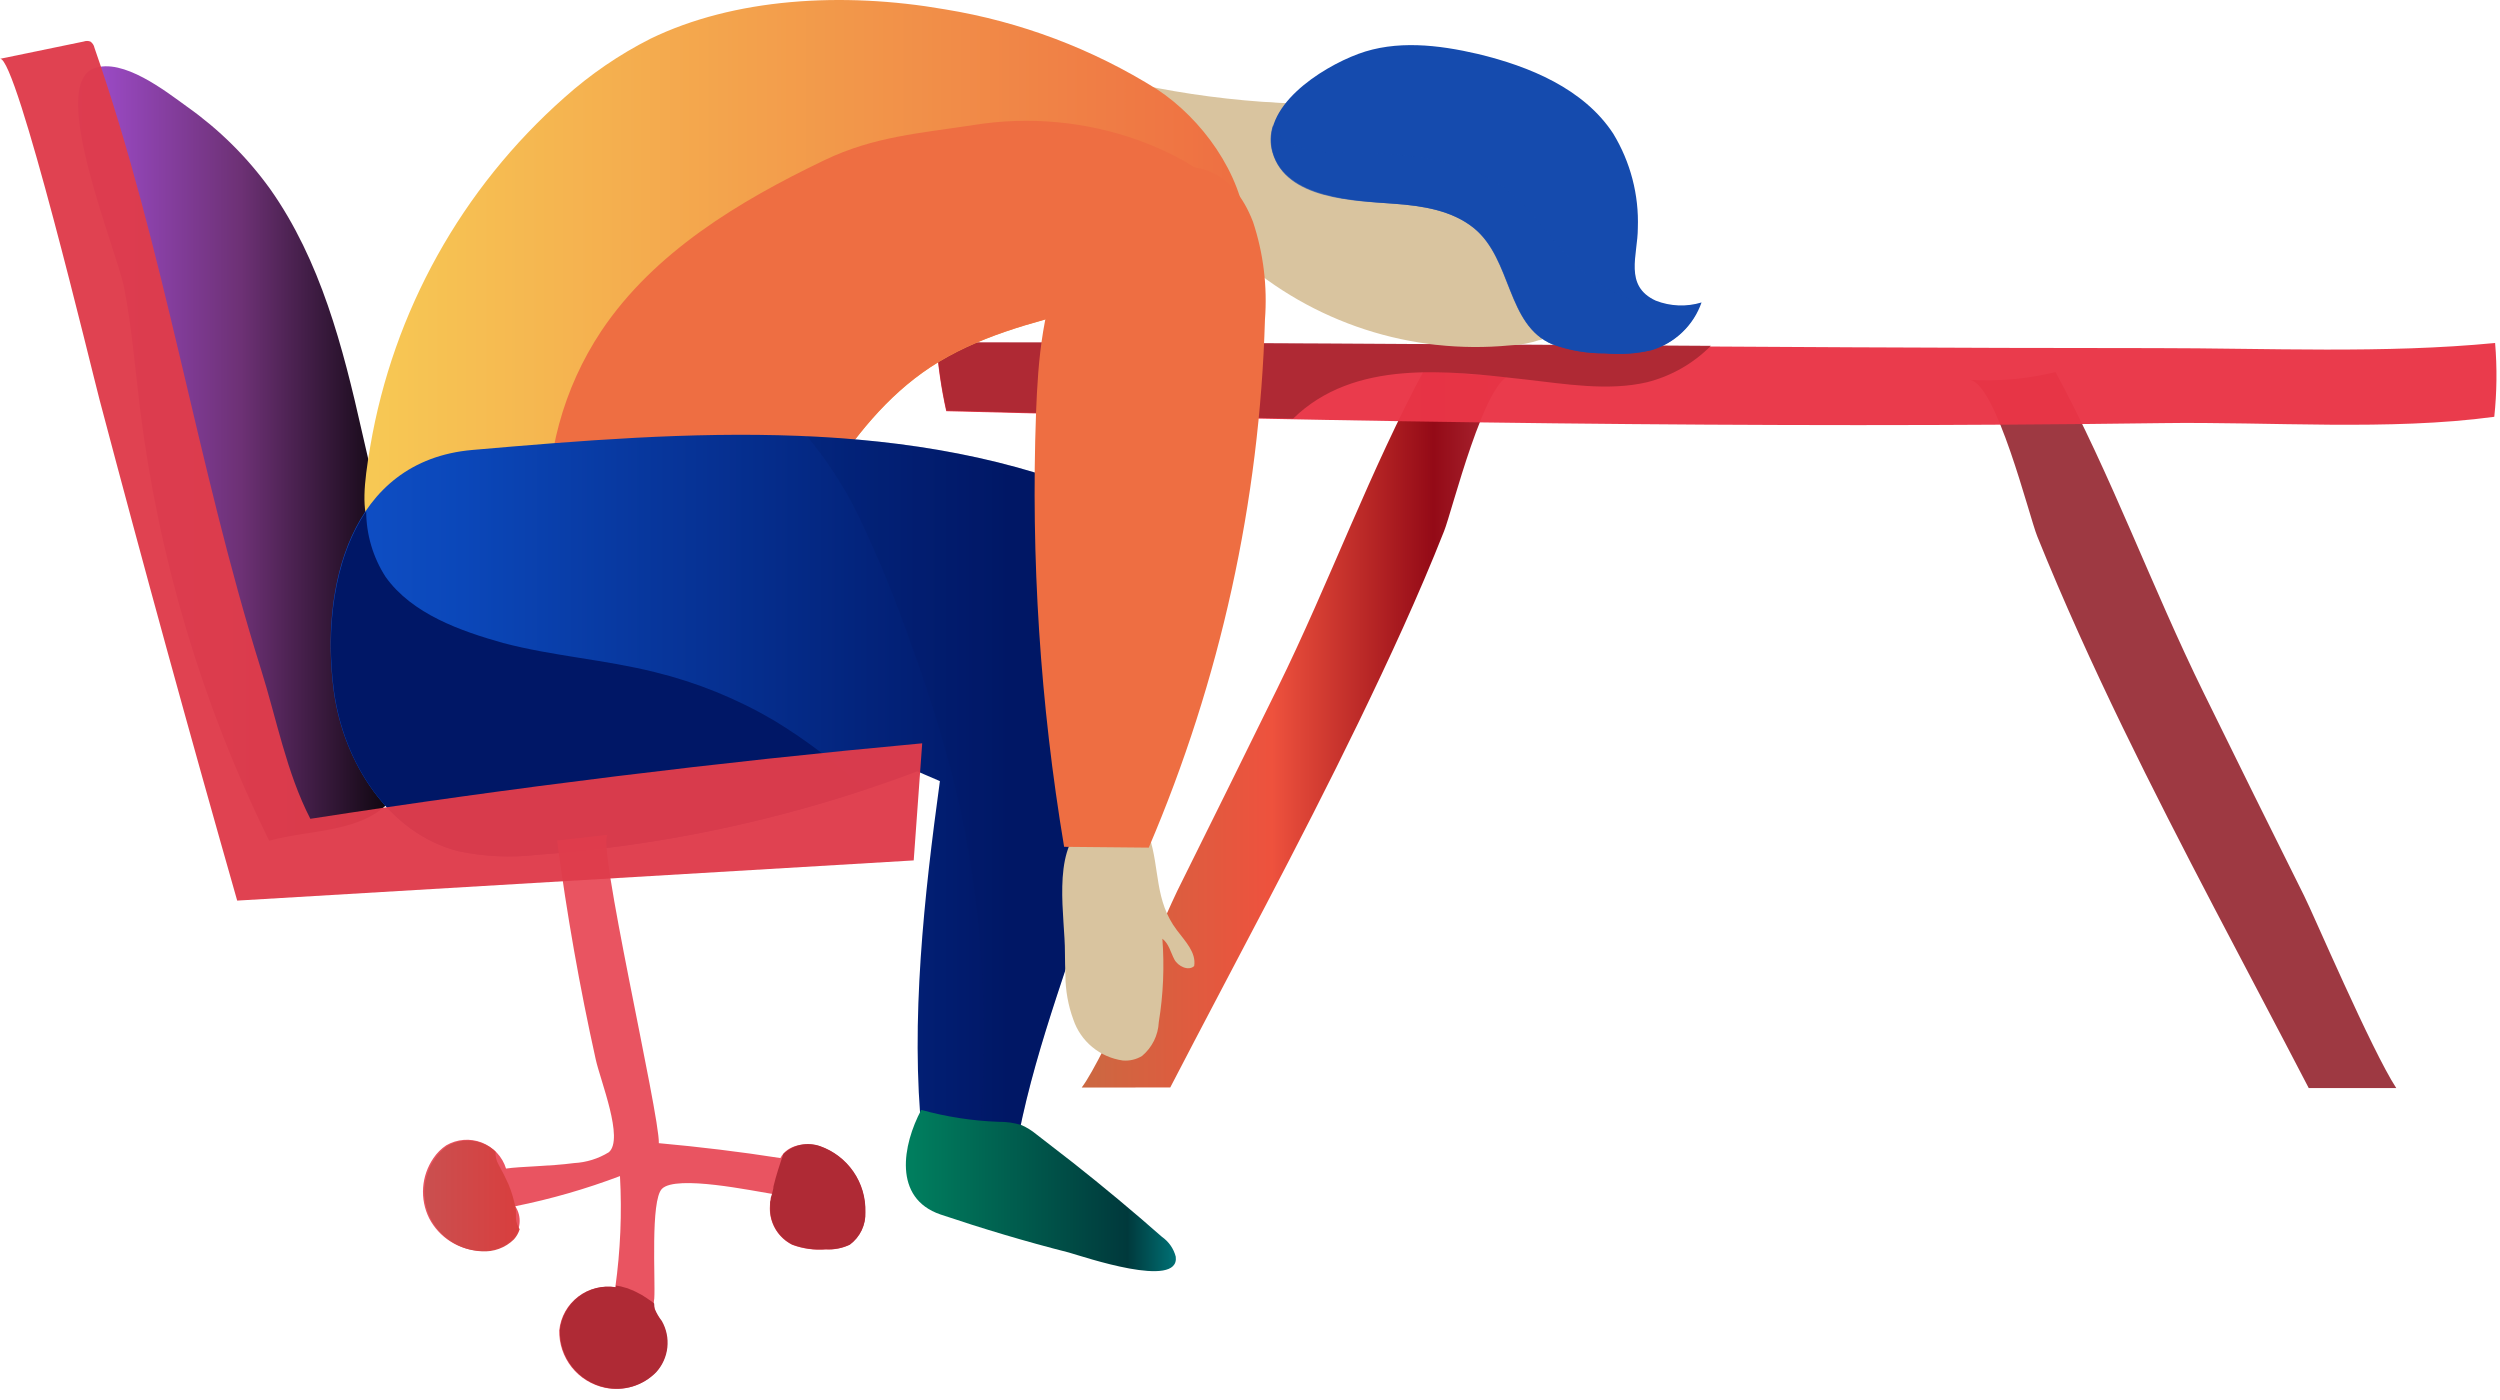 <svg xmlns="http://www.w3.org/2000/svg" width="225" height="126" viewBox="0 0 225 126" fill="none"><path d="M24.306 17.002C28.857 23.442 30.858 31.223 32.58 38.875C34.507 46.952 35.923 55.143 36.819 63.398C37.11 66.393 37.185 69.741 35.216 71.984C32.644 74.957 28.029 74.624 24.22 75.665C18.198 63.411 14.267 50.24 12.589 36.696C12.148 33.09 11.868 29.462 11.169 25.889C10.512 22.497 4.283 7.697 8.457 6.152C11.061 5.186 14.913 8.212 16.828 9.597C19.714 11.636 22.241 14.138 24.306 17.002V17.002Z" fill="url(#paint0_linear_20_3064)"></path><path opacity="0.97" d="M105.323 97.871C110.994 86.924 116.901 76.084 122.28 64.987C125.013 59.341 127.66 53.642 129.962 47.815C130.683 46.044 133.664 33.862 136.074 33.755C133.467 33.907 130.852 33.668 128.316 33.047C123.335 42.234 119.633 52.472 114.975 61.928C111.983 68.017 108.978 74.098 105.958 80.173C105.173 81.729 99.395 95.198 97.351 97.881L105.323 97.871Z" fill="url(#paint1_linear_20_3064)"></path><path opacity="0.97" d="M183.352 48.267C185.697 54.084 188.301 59.793 191.034 65.439C196.349 76.407 202.17 87.107 207.786 97.925H215.662C213.435 94.513 208.131 82.106 207.367 80.614C204.34 74.547 201.331 68.465 198.339 62.369C193.681 52.903 189.979 42.664 184.998 33.488C182.461 34.106 179.847 34.341 177.24 34.186C179.65 34.358 182.631 46.507 183.352 48.267Z" fill="url(#paint2_linear_20_3064)"></path><path opacity="0.97" d="M193.982 31.331C157.497 31.331 121.076 30.858 84.698 30.858C84.86 30.912 84.698 30.558 84.483 30.59C84.451 30.594 84.419 30.604 84.391 30.621C84.362 30.637 84.337 30.659 84.317 30.684C84.297 30.71 84.282 30.74 84.274 30.772C84.266 30.803 84.263 30.837 84.268 30.869C84.412 32.935 84.711 34.987 85.161 37.008C121.657 37.995 158.088 38.575 194.617 38.081C204.3 37.942 215.06 38.789 224.485 37.512C224.72 35.305 224.745 33.081 224.56 30.869C214.597 31.835 204.074 31.331 193.982 31.331Z" fill="url(#paint3_linear_20_3064)"></path><path style="mix-blend-mode:multiply" opacity="0.97" d="M137.279 34.152C140.808 34.549 144.735 35.225 148.242 34.399C150.417 33.847 152.399 32.716 153.977 31.125C130.866 30.986 107.787 30.804 84.719 30.804C84.88 30.857 84.719 30.503 84.504 30.535C84.471 30.539 84.44 30.55 84.411 30.566C84.382 30.582 84.358 30.604 84.338 30.63C84.317 30.656 84.303 30.686 84.294 30.717C84.286 30.749 84.284 30.782 84.288 30.814C84.433 32.88 84.731 34.932 85.181 36.953C95.597 37.232 105.997 37.472 116.384 37.672C121.882 32.306 130.253 33.358 137.279 34.152Z" fill="url(#paint4_linear_20_3064)"></path><path d="M111.457 23.12C114.761 26.056 118.638 28.279 122.845 29.65C127.052 31.02 131.497 31.508 135.902 31.083C137.757 31.017 139.55 30.405 141.056 29.323C143.584 27.177 143.67 23.367 143.079 20.136C142.798 18.284 142.181 16.499 141.26 14.867C137.742 9.103 130.587 8.739 124.637 9.2C116.186 9.745 107.702 8.966 99.492 6.893C102.612 12.549 106.615 18.763 111.457 23.12Z" fill="#D9C49F"></path><g style="mix-blend-mode:multiply"><path d="M143.078 20.135C142.797 18.283 142.181 16.498 141.26 14.866C137.741 9.102 130.586 8.737 124.636 9.199C121.001 9.473 117.351 9.473 113.716 9.199C113.597 11.485 113.791 13.953 115.502 15.638C117.654 17.785 120.946 18.096 123.711 18.708C127.595 19.556 131.243 20.854 133.89 23.956C135.57 26.079 137.115 28.305 138.516 30.621C139.444 30.374 140.309 29.935 141.055 29.333C143.584 27.208 143.67 23.366 143.078 20.135Z" fill="#D9C49F"></path></g><path d="M85.042 0.84C75.789 -0.77 66.041 -0.159 58.531 3.49C55.736 4.908 53.139 6.683 50.806 8.771C41.556 16.946 35.387 28.03 33.321 40.184C32.138 47.096 32.525 49.2 39.185 51.228C46.609 53.493 54.109 55.521 61.651 57.378C62.557 57.696 63.536 57.744 64.47 57.517C65.369 57.108 66.12 56.434 66.622 55.586C72.141 47.847 75.81 38.296 83.751 33.047C87.904 30.311 92.843 29.044 97.663 27.821C102.763 26.544 112.726 26.651 112.188 20.641C111.747 15.554 108.11 10.66 104.151 8.052C98.329 4.397 91.831 1.945 85.042 0.84V0.84Z" fill="url(#paint5_linear_20_3064)"></path><path style="mix-blend-mode:multiply" d="M102.494 12.635C97.739 10.924 92.626 10.448 87.635 11.25C82.858 11.991 78.694 12.259 74.197 14.416C66.504 18.108 58.864 22.702 54.12 29.785C50.683 34.955 49.014 41.096 49.364 47.289C49.374 48.075 49.523 48.853 49.805 49.586C50.219 50.41 50.798 51.14 51.505 51.733C54.323 54.478 57.826 56.42 61.651 57.356C62.557 57.674 63.537 57.723 64.47 57.496C65.369 57.087 66.12 56.413 66.622 55.564C72.141 47.826 75.811 38.274 83.751 33.026C87.904 30.289 92.843 29.023 97.663 27.799C101.59 26.812 106.335 27.059 109.853 24.827C114.598 21.832 110.165 16.563 106.712 14.566C105.362 13.806 103.952 13.16 102.494 12.635V12.635Z" fill="url(#paint6_linear_20_3064)"></path><path d="M93.876 64.483C79.658 71.566 64.183 75.796 48.331 76.933C45.97 77.207 43.579 77.099 41.252 76.611C34.979 75.022 30.901 68.604 30.04 62.208C28.803 52.978 31.428 41.462 42.511 40.496C61.878 38.811 82.213 37.276 100.031 45.057C101.537 45.712 103.129 46.549 103.796 48.052C104.157 49.084 104.265 50.189 104.108 51.271C103.379 60.116 101.695 68.856 99.084 77.34C96.652 85.669 93.37 93.621 91.681 102.154L83.536 102.701C83.407 102.723 83.274 102.701 83.16 102.637C83.031 102.551 83.009 102.368 82.988 102.218C81.912 91.947 83.192 80.517 84.591 70.3L82.374 69.345" fill="url(#paint7_linear_20_3064)"></path><path style="mix-blend-mode:multiply" d="M69.689 64.858C66.336 62.885 62.711 61.413 58.93 60.49C54.433 59.363 49.774 59.052 45.287 57.871C41.478 56.798 37.078 55.263 34.7 51.914C33.568 50.152 32.963 48.105 32.957 46.012C29.976 50.423 29.32 56.744 30.062 62.207C30.923 68.646 35.001 75.021 41.274 76.61C43.601 77.098 45.992 77.207 48.353 76.932C58.387 76.207 68.291 74.234 77.834 71.061C75.341 68.718 72.612 66.639 69.689 64.858V64.858Z" fill="url(#paint8_linear_20_3064)"></path><path style="mix-blend-mode:multiply" opacity="0.21" d="M103.796 48.051C103.129 46.548 101.536 45.711 100.03 45.056C91.369 41.268 82.105 39.69 72.647 39.272C74.449 41.448 75.988 43.83 77.231 46.366C79.07 50.204 80.683 54.146 82.062 58.171C83.912 63.153 85.419 68.256 86.57 73.443C88.485 82.956 89.014 92.694 88.141 102.356L91.681 102.12C93.37 93.534 96.652 85.635 99.083 77.307C101.694 68.823 103.379 60.083 104.108 51.238C104.259 50.166 104.152 49.073 103.796 48.051V48.051Z" fill="url(#paint9_linear_20_3064)"></path><path d="M125.445 18.334C128.006 18.516 130.695 18.924 132.686 20.545C136.107 23.346 135.602 29.249 139.723 30.987C141.239 31.539 142.843 31.815 144.457 31.803C145.862 31.933 147.279 31.835 148.653 31.513C149.687 31.201 150.633 30.649 151.412 29.903C152.192 29.157 152.784 28.238 153.14 27.22C151.787 27.631 150.335 27.574 149.019 27.059C146.125 25.728 147.405 22.959 147.405 20.523C147.513 17.535 146.742 14.58 145.188 12.023C142.542 7.988 137.657 5.97 132.998 4.854C129.447 4.027 125.639 3.587 122.239 4.854C118.839 6.12 113.373 9.64 114.556 13.74C115.74 17.84 121.959 18.076 125.445 18.334Z" fill="#154BAE"></path><g style="mix-blend-mode:multiply" opacity="0.71"><path d="M143.734 25.405C140.011 22.99 138.355 18.526 134.46 16.304C130.823 14.211 126.229 13.782 122.108 13.771C119.73 13.771 115.652 13.846 114.576 11.26C114.302 12.049 114.279 12.904 114.512 13.707C115.738 18 121.968 18.075 125.411 18.332C127.972 18.515 130.661 18.923 132.652 20.543C136.073 23.345 135.568 29.247 139.689 30.986C141.205 31.537 142.809 31.814 144.423 31.802C145.828 31.931 147.245 31.834 148.619 31.512C149.49 31.244 150.299 30.807 150.999 30.225C151.699 29.642 152.276 28.927 152.697 28.12C149.518 28.041 146.42 27.103 143.734 25.405Z" fill="#154BAE"></path></g><path d="M96.587 104.656C99.305 106.802 101.97 109.024 104.581 111.321C105.192 111.749 105.631 112.381 105.818 113.102C106.195 116.064 97.523 113.102 96.199 112.727C92.304 111.739 88.442 110.58 84.644 109.303C80.34 107.833 81.244 103.014 82.912 99.891C85.175 100.515 87.504 100.876 89.851 100.964C90.562 100.949 91.271 101.051 91.949 101.264C92.422 101.476 92.864 101.75 93.262 102.08C94.381 102.939 95.489 103.797 96.587 104.656Z" fill="url(#paint10_linear_20_3064)"></path><path opacity="0.97" d="M51.666 104.677C49.514 104.967 46.814 104.978 45.544 105.171C45.38 104.642 45.098 104.157 44.72 103.752C44.342 103.347 43.877 103.032 43.36 102.831C42.843 102.63 42.287 102.548 41.734 102.59C41.181 102.633 40.644 102.8 40.164 103.078C39.709 103.382 39.318 103.772 39.013 104.226C38.471 105.014 38.149 105.931 38.081 106.884C38.013 107.837 38.201 108.79 38.626 109.646C39.067 110.494 39.723 111.211 40.53 111.725C41.336 112.239 42.264 112.533 43.22 112.576C43.753 112.613 44.288 112.536 44.788 112.351C45.289 112.166 45.745 111.877 46.125 111.503C46.493 111.113 46.718 110.61 46.763 110.076C46.808 109.542 46.67 109.008 46.373 108.562C49.583 107.915 52.736 107.007 55.798 105.847C55.981 109.19 55.84 112.544 55.378 115.86C54.79 115.767 54.189 115.794 53.612 115.94C53.035 116.085 52.494 116.347 52.022 116.709C51.549 117.07 51.156 117.524 50.865 118.043C50.575 118.561 50.393 119.133 50.332 119.724C50.304 120.929 50.699 122.106 51.45 123.051C52.201 123.996 53.259 124.649 54.442 124.897C55.258 125.067 56.104 125.029 56.901 124.787C57.698 124.545 58.422 124.107 59.004 123.513C59.566 122.895 59.918 122.116 60.009 121.287C60.099 120.458 59.925 119.622 59.51 118.898C59.254 118.57 59.044 118.209 58.886 117.824C58.827 117.501 58.827 117.171 58.886 116.848C58.993 115.152 58.531 108.047 59.575 106.995C60.844 105.707 67.827 107.199 69.527 107.457C69.2 108.301 69.2 109.237 69.526 110.082C69.852 110.927 70.481 111.621 71.291 112.029C72.256 112.388 73.288 112.531 74.315 112.447C75.056 112.491 75.796 112.347 76.467 112.029C76.922 111.692 77.288 111.249 77.532 110.738C77.776 110.227 77.891 109.664 77.865 109.099C77.905 107.803 77.53 106.529 76.795 105.46C76.06 104.391 75.003 103.583 73.777 103.153C72.496 102.767 70.85 103.024 70.237 104.226C66.611 103.658 62.953 103.218 59.295 102.885C59.392 100.384 53.56 75.27 54.722 75.131L50.139 75.646C51.01 82.257 52.172 88.836 53.614 95.34C54.044 97.293 56.175 102.509 54.797 103.7C53.852 104.283 52.776 104.618 51.666 104.677V104.677Z" fill="url(#paint11_linear_20_3064)"></path><path opacity="0.97" d="M46.437 109.676C46.437 109.429 46.437 109.172 46.437 108.925C46.302 108.126 46.078 107.345 45.77 106.596C45.49 105.973 45.189 105.372 44.855 104.782C44.662 104.435 44.573 104.04 44.597 103.644C44.029 103.112 43.305 102.774 42.532 102.679C41.758 102.585 40.974 102.739 40.293 103.119C39.838 103.423 39.447 103.813 39.142 104.267C38.6 105.054 38.278 105.972 38.21 106.924C38.142 107.877 38.33 108.831 38.755 109.687C39.196 110.534 39.852 111.251 40.659 111.765C41.465 112.28 42.393 112.573 43.349 112.617C43.882 112.654 44.416 112.577 44.917 112.392C45.418 112.207 45.874 111.918 46.254 111.543C46.489 111.28 46.666 110.969 46.771 110.631C46.577 110.348 46.462 110.018 46.437 109.676V109.676Z" fill="url(#paint12_linear_20_3064)"></path><path opacity="0.97" d="M73.798 103.15C73.238 102.953 72.635 102.914 72.054 103.037C71.473 103.16 70.937 103.441 70.506 103.848C70.172 104.814 69.85 105.79 69.613 106.778C69.613 107.003 69.527 107.229 69.484 107.443C69.438 107.566 69.398 107.692 69.365 107.819V107.819C69.365 107.937 69.365 108.055 69.312 108.162V108.259C69.306 108.348 69.306 108.438 69.312 108.527C69.312 108.667 69.312 108.806 69.312 108.946C69.342 109.588 69.544 110.211 69.895 110.751C70.247 111.29 70.736 111.727 71.313 112.015C72.278 112.375 73.31 112.518 74.336 112.434C75.078 112.477 75.818 112.333 76.488 112.015C76.944 111.678 77.31 111.235 77.554 110.724C77.798 110.213 77.912 109.651 77.887 109.085C77.924 107.791 77.548 106.519 76.813 105.453C76.078 104.386 75.022 103.58 73.798 103.15Z" fill="url(#paint13_linear_20_3064)"></path><path opacity="0.97" d="M58.94 117.822C58.897 117.658 58.875 117.488 58.875 117.318L58.703 117.178C58.402 116.974 58.111 116.749 57.8 116.567C57.487 116.384 57.089 116.202 56.724 116.019C57.261 116.298 56.67 116.019 56.508 115.955L55.895 115.783L55.432 115.697C55.432 115.697 55.432 115.794 55.432 115.848C54.844 115.754 54.243 115.781 53.666 115.927C53.089 116.073 52.548 116.334 52.076 116.696C51.603 117.058 51.21 117.512 50.919 118.03C50.629 118.548 50.447 119.12 50.386 119.711C50.358 120.917 50.753 122.094 51.504 123.039C52.255 123.983 53.313 124.636 54.496 124.884C55.312 125.054 56.158 125.017 56.955 124.775C57.752 124.533 58.476 124.094 59.058 123.5C59.62 122.882 59.972 122.103 60.063 121.274C60.154 120.445 59.979 119.609 59.564 118.885C59.309 118.56 59.099 118.203 58.94 117.822V117.822Z" fill="url(#paint14_linear_20_3064)"></path><path opacity="0.97" d="M21.347 81.054L82.234 77.437L82.998 66.898C64.578 68.594 46.222 70.858 27.931 73.692C25.779 69.527 24.887 64.665 23.477 60.201C17.678 41.72 14.87 22.573 8.5 4.296C8.455 4.07 8.324 3.87 8.134 3.738C7.939 3.668 7.726 3.668 7.532 3.738L0 5.294C1.474 4.993 8.339 33.66 8.963 35.989C12.944 51.043 17.072 66.064 21.347 81.054Z" fill="url(#paint15_linear_20_3064)"></path><path d="M95.887 87.771C95.89 89.129 96.13 90.477 96.597 91.753C96.922 92.721 97.511 93.579 98.298 94.231C99.085 94.883 100.039 95.303 101.052 95.445C101.658 95.496 102.265 95.353 102.784 95.037C103.232 94.661 103.596 94.198 103.856 93.675C104.115 93.153 104.263 92.582 104.29 91.999C104.696 89.517 104.804 86.995 104.613 84.487C105.194 84.916 105.356 85.71 105.689 86.344C106.023 86.977 106.97 87.417 107.475 86.945C107.68 85.732 106.668 84.712 105.926 83.725C103.892 81.042 104.398 78.208 103.43 75.268C102.924 73.744 102.87 73.894 101.052 73.722C99.718 73.593 98.545 73.379 97.448 74.345C94.65 76.77 95.866 82.598 95.844 85.764C95.855 86.408 95.855 87.138 95.887 87.771Z" fill="#D9C49F"></path><path d="M96.04 22.841C93.834 27.241 93.425 32.296 93.242 37.212C92.77 50.264 93.617 63.33 95.771 76.213L103.388 76.288C109.823 61.239 113.371 45.119 113.846 28.765C114.075 25.79 113.71 22.798 112.77 19.965C109.155 10.563 99.332 16.305 96.04 22.841Z" fill="url(#paint16_linear_20_3064)"></path><defs><linearGradient id="paint0_linear_20_3064" x1="7.026" y1="40.839" x2="36.927" y2="40.839" gradientUnits="userSpaceOnUse"><stop stop-color="#A24ED2"></stop><stop offset="0.49" stop-color="#6D3175"></stop><stop offset="1"></stop></linearGradient><linearGradient id="paint1_linear_20_3064" x1="96.834" y1="65.502" x2="136.074" y2="65.502" gradientUnits="userSpaceOnUse"><stop stop-color="#C8643B"></stop><stop offset="0.45" stop-color="#ED4C37"></stop><stop offset="0.82" stop-color="#90020F"></stop><stop offset="1" stop-color="#AD2834"></stop></linearGradient><linearGradient id="paint2_linear_20_3064" x1="61769.7" y1="27936.8" x2="60368.5" y2="27936.8" gradientUnits="userSpaceOnUse"><stop stop-color="#F18C62"></stop><stop offset="0.45" stop-color="#F47160"></stop><stop offset="0.82" stop-color="#FF4B5C"></stop><stop offset="1" stop-color="#9B323C"></stop></linearGradient><linearGradient id="paint3_linear_20_3064" x1="-209595" y1="3129.07" x2="-191270" y2="3129.07" gradientUnits="userSpaceOnUse"><stop stop-color="#F18B61"></stop><stop offset="0.45" stop-color="#FF6854"></stop><stop offset="0.82" stop-color="#FF6A78"></stop><stop offset="1" stop-color="#E93546"></stop></linearGradient><linearGradient id="paint4_linear_20_3064" x1="-103983" y1="2911.81" x2="-94888" y2="2911.81" gradientUnits="userSpaceOnUse"><stop stop-color="#C8643B"></stop><stop offset="0.45" stop-color="#ED4C37"></stop><stop offset="0.82" stop-color="#90020F"></stop><stop offset="1" stop-color="#AD2834"></stop></linearGradient><linearGradient id="paint5_linear_20_3064" x1="32.805" y1="28.84" x2="112.199" y2="28.84" gradientUnits="userSpaceOnUse"><stop stop-color="#F7C954"></stop><stop offset="1" stop-color="#EE6E42"></stop></linearGradient><linearGradient id="paint6_linear_20_3064" x1="-96951.4" y1="18891.9" x2="-91827.8" y2="18891.9" gradientUnits="userSpaceOnUse"><stop stop-color="#F7C954"></stop><stop offset="1" stop-color="#EE6E42"></stop></linearGradient><linearGradient id="paint7_linear_20_3064" x1="29.761" y1="70.912" x2="104.162" y2="70.912" gradientUnits="userSpaceOnUse"><stop stop-color="#0F50C7"></stop><stop offset="0.16" stop-color="#0B47B9"></stop><stop offset="0.82" stop-color="#001766"></stop><stop offset="1" stop-color="#001766"></stop></linearGradient><linearGradient id="paint8_linear_20_3064" x1="-74159.2" y1="13378.8" x2="-70836.4" y2="13378.8" gradientUnits="userSpaceOnUse"><stop stop-color="#0F50C7"></stop><stop offset="0.16" stop-color="#0B47B9"></stop><stop offset="0.82" stop-color="#001766"></stop><stop offset="1" stop-color="#001766"></stop></linearGradient><linearGradient id="paint9_linear_20_3064" x1="-48602.8" y1="27657.9" x2="-46422.7" y2="27657.9" gradientUnits="userSpaceOnUse"><stop stop-color="#0F50C7"></stop><stop offset="0.16" stop-color="#0B47B9"></stop><stop offset="0.82" stop-color="#001766"></stop><stop offset="1" stop-color="#001766"></stop></linearGradient><linearGradient id="paint10_linear_20_3064" x1="81.523" y1="107.146" x2="105.829" y2="107.146" gradientUnits="userSpaceOnUse"><stop stop-color="#00805F"></stop><stop offset="0.82" stop-color="#00393C"></stop><stop offset="1" stop-color="#007175"></stop></linearGradient><linearGradient id="paint11_linear_20_3064" x1="-61103.1" y1="23266.5" x2="-59632" y2="23266.5" gradientUnits="userSpaceOnUse"><stop stop-color="#EB845A"></stop><stop offset="0.45" stop-color="#FB7867"></stop><stop offset="0.82" stop-color="#F44F5F"></stop><stop offset="1" stop-color="#E84E5C"></stop></linearGradient><linearGradient id="paint12_linear_20_3064" x1="38.131" y1="107.583" x2="77.898" y2="107.583" gradientUnits="userSpaceOnUse"><stop stop-color="#C94F4F"></stop><stop offset="0.45" stop-color="#E82929"></stop><stop offset="0.82" stop-color="#B92B2B"></stop><stop offset="1" stop-color="#AD2834"></stop></linearGradient><linearGradient id="paint13_linear_20_3064" x1="-13115.1" y1="4583.99" x2="-12797.9" y2="4583.99" gradientUnits="userSpaceOnUse"><stop></stop><stop offset="0.45"></stop><stop offset="0.82"></stop><stop offset="1" stop-color="#AD2834"></stop></linearGradient><linearGradient id="paint14_linear_20_3064" x1="-14852.4" y1="4612.2" x2="-14493.8" y2="4612.2" gradientUnits="userSpaceOnUse"><stop></stop><stop offset="0.45"></stop><stop offset="0.82"></stop><stop offset="1" stop-color="#AD2834"></stop></linearGradient><linearGradient id="paint15_linear_20_3064" x1="-130442" y1="31823.7" x2="-124037" y2="31823.7" gradientUnits="userSpaceOnUse"><stop stop-color="#F07F51"></stop><stop offset="0.45" stop-color="#FE7867"></stop><stop offset="0.82" stop-color="#E8515F"></stop><stop offset="1" stop-color="#DF3C4B"></stop></linearGradient><linearGradient id="paint16_linear_20_3064" x1="-30792" y1="25401.7" x2="-30390.7" y2="25401.7" gradientUnits="userSpaceOnUse"><stop stop-color="#F7C954"></stop><stop offset="1" stop-color="#EE6E42"></stop></linearGradient></defs></svg>